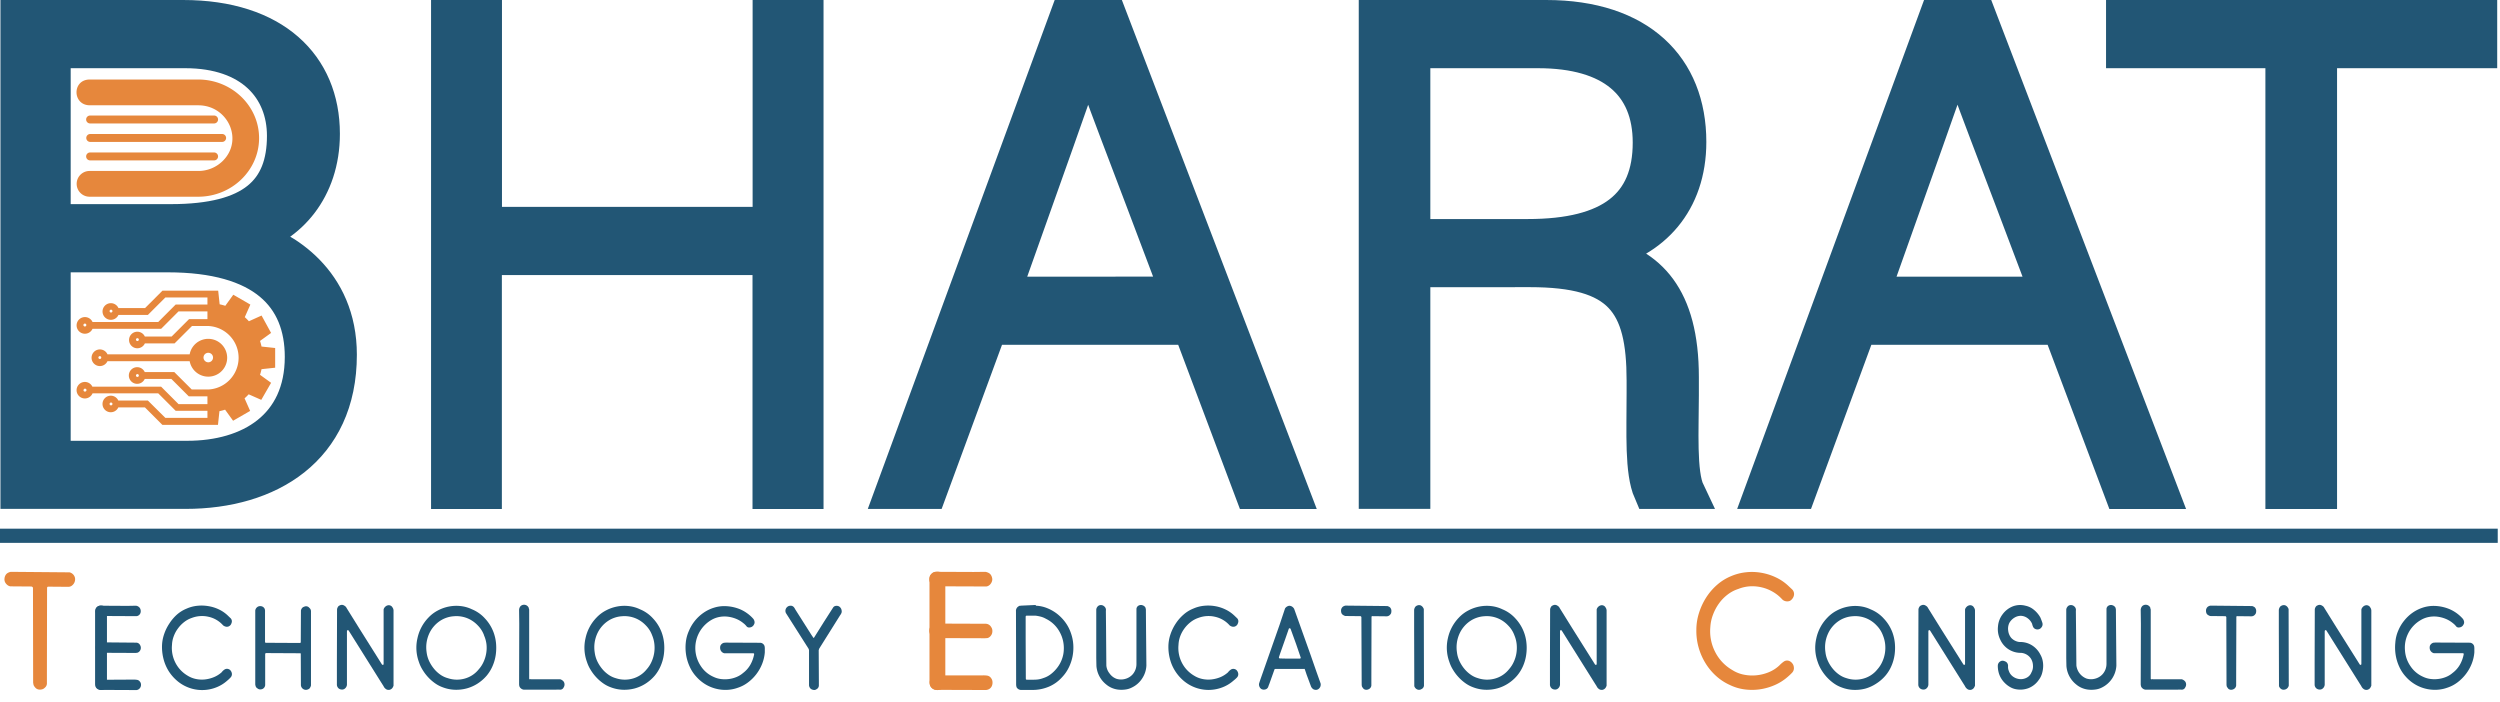 <svg id="Layer_1" data-name="Layer 1" xmlns="http://www.w3.org/2000/svg" viewBox="0 0 947.56 265.93"><defs><style>.cls-1,.cls-5{fill:#225675;}.cls-1{stroke:#225675;stroke-width:13px;}.cls-1,.cls-2,.cls-3{stroke-miterlimit:10;}.cls-2,.cls-3,.cls-4{fill:#e6873c;}.cls-2,.cls-3{stroke:#e6873c;}.cls-2{stroke-width:0.75px;}.cls-3{fill-rule:evenodd;}.cls-6{isolation:isolate;}</style></defs><g id="Layer_2" data-name="Layer 2"><g id="Layer_11" data-name="Layer 11"><path class="cls-1" d="M6.67,6.5H69.39c34.44,0,52.94,18.25,52.94,44.21C122.33,72,109.48,85.92,94.57,90c12.86,3.59,34.19,16.19,34.19,44.46,0,36-27,51.92-58.35,51.92H6.67ZM64.76,83.87c31.1,0,42.92-11.57,42.92-32.39,0-17.73-12.33-32.13-37.52-32.13H20.29V83.87Zm-44.47,89.7H71c23.64,0,43.44-11.82,43.44-38.3,0-22.87-14.65-38.55-50.9-38.55H20.29Z"/><path class="cls-1" d="M169.88,6.5h13.88V84.9h108V6.5h13.88V186.42H291.72V97.75h-108v88.67H169.88Z"/><path class="cls-1" d="M375.25,124.19l-22.88,62.2H338.23L404.29,6.5h16.45l68.89,179.92H474.46l-23.39-62.23Zm71.2-12.85c-20.05-53.43-30.33-79.15-33.93-91.22h-.26c-4.37,13.63-15.94,45.5-32.13,91.25Z"/><path class="cls-1" d="M535.63,102.37v84H521.5V6.5H586c35.47,0,54.24,19,54.24,47.29,0,22.88-13.63,37.79-33.68,42.16,18.51,4.37,30.85,16.45,30.85,47v6.94c0,12.6-1,29.56,2.31,36.5H625.6c-3.35-7.71-2.58-22.1-2.58-37.52v-4.63c0-29.56-8.73-41.9-43.18-41.9Zm0-12.85h43.44c31.62,0,46.27-11.82,46.27-35.47,0-22.1-14.4-34.7-42.41-34.7h-47.3Z"/><path class="cls-1" d="M704.75,124.19l-22.87,62.2H667.74L733.8,6.5h16.45l68.88,179.92H804l-23.4-62.23ZM776,111.37c-20.08-53.46-30.36-79.18-34-91.25h-.25c-4.37,13.63-15.94,45.5-32.13,91.25Z"/><path class="cls-1" d="M865.14,19.35h-60.4V6.5H940V19.35h-60.7V186.42H865.14Z"/><path class="cls-2" d="M29.4,147.86a2.77,2.77,0,0,0,5.41.86H60.14l6.6,6.61H79v3.42H62.51l-6.61-6.56H44.59a2.76,2.76,0,1,0,0,1.85h10.5l6.6,6.61H82.28l.55-5.12a18.41,18.41,0,0,0,2.62-.7l3,4.15,5.88-3.39-2.09-4.71A21.63,21.63,0,0,0,94.16,149l4.71,2.08,3.39-5.88-4.15-3a18.41,18.41,0,0,0,.7-2.62l5.11-.55v-6.79l-5.11-.55a17.93,17.93,0,0,0-.7-2.61l4.15-3-3.28-6-4.74,2.14a20.36,20.36,0,0,0-1.92-1.91l2.09-4.71-5.88-3.4-3,4.15a21.52,21.52,0,0,0-2.62-.7l-.55-5.11H61.74l-6.6,6.6H44.64a2.78,2.78,0,1,0,0,1.85H55.9l6.61-6.61H79v3.42H66.74l-6.6,6.61H34.81a2.78,2.78,0,1,0,0,1.85h26.1l6.6-6.61H79v3.69h-7.2l-6.6,6.6H54.65a2.76,2.76,0,1,0,0,1.85H66l6.61-6.6H79A12.42,12.42,0,0,1,79,148H72.52l-6.61-6.6H54.61a2.78,2.78,0,1,0,0,1.85h10.5l6.6,6.6H79v3.69H67.51l-6.6-6.61H34.76a2.77,2.77,0,0,0-5.36,1ZM53,142.33a.92.92,0,1,1-.92-.92h0A.92.92,0,0,1,53,142.33Zm0-13.61a.92.92,0,1,1-.92-.92h0A.92.92,0,0,1,53,128.72ZM33.1,123.19a.93.93,0,1,1-.94-.92h0A.92.92,0,0,1,33.1,123.19ZM43,117.92a.92.92,0,1,1-.92-.92h0A.92.92,0,0,1,43,117.92Zm0,35.21a.92.92,0,1,1-1-.94.94.94,0,0,1,1,.86ZM31.3,147.86a.93.93,0,1,1,.93.93h0a.94.94,0,0,1-1-.88v0Z"/><path class="cls-2" d="M40.43,136.52H72.21a6.79,6.79,0,1,0,0-1.85H40.48a2.78,2.78,0,1,0,0,1.85Zm36.33-1a2.18,2.18,0,1,1,2.18,2.18h0a2.19,2.19,0,0,1-2.18-2.17Zm-38,0a.92.92,0,1,1-.92-.92h0a.92.92,0,0,1,.92.92h0Z"/><path class="cls-3" d="M34,39.4c-5.91,0-6.08-8.76,0-8.76H75.13c12.42,0,22.57,9.76,22.57,21.71S87.55,74.06,75.13,74.06H34a4.38,4.38,0,0,1-.12-8.76H75.13a13.66,13.66,0,0,0,9.5-3.8c8.55-8.23,2.3-22.09-9.5-22.09Z"/><path class="cls-4" d="M34.15,46.79h47a1.5,1.5,0,0,0,0-3h-47a1.5,1.5,0,0,0,0,3Z"/><path class="cls-4" d="M34.15,53.79H84.2a1.5,1.5,0,0,0,0-3h-50a1.5,1.5,0,0,0,0,3Z"/><path class="cls-4" d="M34.15,60.79h47a1.5,1.5,0,0,0,0-3h-47a1.5,1.5,0,0,0,0,3Z"/><rect class="cls-5" y="200.38" width="946.7" height="5.38"/><g class="cls-6"><g class="cls-6"><path class="cls-4" d="M26.37,216.93a2.69,2.69,0,0,1,1,.48,2.53,2.53,0,0,1,.79.92,2.4,2.4,0,0,1,.31,1.22,3,3,0,0,1-1.19,2.39,2.21,2.21,0,0,1-1.36.48l-7.65-.06c-.2,0-.35.13-.43.38l-.06,32.39v4a2.1,2.1,0,0,1-.45,1.18,3.6,3.6,0,0,1-.94.8,2.94,2.94,0,0,1-1.49.26,2.25,2.25,0,0,1-1.37-.58,5.32,5.32,0,0,1-.51-.61,2.15,2.15,0,0,1-.34-.73l-.12-.7-.06-36a.94.94,0,0,0-.54-.45l-8.08-.06a2.54,2.54,0,0,1-1.12-.54,3.24,3.24,0,0,1-.82-1,2.44,2.44,0,0,1-.24-1.34,3,3,0,0,1,.36-1.28,2.3,2.3,0,0,1,.85-.9,3.81,3.81,0,0,1,1.16-.44Z"/></g><g class="cls-6"><path class="cls-5" d="M51.5,229.58a2.09,2.09,0,0,1,1.52.89,2.28,2.28,0,0,1,.24,1.79,1.78,1.78,0,0,1-1.51,1.28l-11.66-.06a4.48,4.48,0,0,0-1,0,5.24,5.24,0,0,1-1,0,3,3,0,0,1-.91-.19,1.22,1.22,0,0,1-.67-.67,2.27,2.27,0,0,1-.12-1.79A1.79,1.79,0,0,1,38,229.58l10.26.06Zm.13,14a1.64,1.64,0,0,1,1.45.9,2,2,0,0,1-.27,2.46,1.79,1.79,0,0,1-.82.48l-.61.06-13.47-.06a1.52,1.52,0,0,1-1-.51,2.05,2.05,0,0,1-.55-1,1.92,1.92,0,0,1,.67-2,2.58,2.58,0,0,1,1.09-.45ZM53,258.33a1.64,1.64,0,0,1,.43,1,2,2,0,0,1-1,2,1.79,1.79,0,0,1-1.12.22l-13.23-.06a2.9,2.9,0,0,1-.88-.38,1.68,1.68,0,0,1-.58-.64,2.11,2.11,0,0,1-.18-1.12,1.58,1.58,0,0,1,.43-1,1.64,1.64,0,0,1,1.39-.7l12.38-.07a8.08,8.08,0,0,1,1.31.1A1.58,1.58,0,0,1,53,258.33Z"/><path class="cls-5" d="M87.25,234.18a1.68,1.68,0,0,1,.49,2,1.86,1.86,0,0,1-1,1.21,1.7,1.7,0,0,1-1.13.13,2.54,2.54,0,0,1-1.06-.51,10.32,10.32,0,0,0-5.49-3.23,10.88,10.88,0,0,0-6.34.42,9.78,9.78,0,0,0-2.86,1.53,11.93,11.93,0,0,0-2.36,2.4,11.66,11.66,0,0,0-1.64,3,10.32,10.32,0,0,0-.67,3.29,12.25,12.25,0,0,0,1.28,6.74,12,12,0,0,0,4.67,4.95,9.54,9.54,0,0,0,3.16,1.25,10.91,10.91,0,0,0,3.42.16,12.35,12.35,0,0,0,3.34-.86A10.32,10.32,0,0,0,84,254.82a4.33,4.33,0,0,1,1.12-1.06,1.7,1.7,0,0,1,1.49-.16,1.6,1.6,0,0,1,.85.64,2.22,2.22,0,0,1,.42,1,1.78,1.78,0,0,1-.49,1.54A11.37,11.37,0,0,1,86.1,258a13.74,13.74,0,0,1-3.49,2.26,14.56,14.56,0,0,1-12.17-.09,14.36,14.36,0,0,1-3.76-2.53,15.91,15.91,0,0,1-2.89-3.51A16.5,16.5,0,0,1,62,249.86a18.22,18.22,0,0,1-.6-4.69,14.7,14.7,0,0,1,.73-4.57,17.07,17.07,0,0,1,2-4.18A16.61,16.61,0,0,1,67,233a12.91,12.91,0,0,1,3.76-2.33,13.2,13.2,0,0,1,4-1.06,15.29,15.29,0,0,1,4.22.13A14.49,14.49,0,0,1,83,231a12.81,12.81,0,0,1,3.43,2.39Z"/><path class="cls-5" d="M100.3,230.73a2.36,2.36,0,0,1,.15.61,5.74,5.74,0,0,1,0,.6v11.44c.08.17.19.25.31.25l13,.07c.16-.09.24-.19.24-.32l.06-12a2.33,2.33,0,0,1,.42-.9,1.55,1.55,0,0,1,.79-.51,1.58,1.58,0,0,1,2,.45,1.62,1.62,0,0,1,.6,1.28V259.8a2.81,2.81,0,0,1-.39.92,1.29,1.29,0,0,1-.7.55,1.86,1.86,0,0,1-2.06-.26,1.9,1.9,0,0,1-.67-1.53L114,247.85c0-.17-.06-.25-.18-.25l-13-.07a.7.7,0,0,0-.31.26v11.88a1.77,1.77,0,0,1-.91,1.41,2,2,0,0,1-1.06.22,1.56,1.56,0,0,1-1-.42,1.34,1.34,0,0,1-.58-.63,3.74,3.74,0,0,1-.21-.83V231.37a2,2,0,0,1,.52-1.06,1.9,1.9,0,0,1,.94-.54,2.08,2.08,0,0,1,1.24.13A1.78,1.78,0,0,1,100.3,230.73Z"/><path class="cls-5" d="M131.38,230.47l4.61,7.41,8.8,14a.6.6,0,0,0,.43.12,1,1,0,0,0,.18-.25V231a2,2,0,0,1,.54-.95,2,2,0,0,1,.92-.58,1.61,1.61,0,0,1,1.94.83,2,2,0,0,1,.36,1.15v28.43a3.33,3.33,0,0,1-.36.77,1.69,1.69,0,0,1-.61.58,1.59,1.59,0,0,1-1.06.25,1.64,1.64,0,0,1-.94-.38,2.43,2.43,0,0,1-.7-.8,6.16,6.16,0,0,0-.52-.86l-12.86-20.51c-.21-.09-.35-.11-.43-.07s-.18.28-.18.58v20.12a2.16,2.16,0,0,1-.33.93,2.24,2.24,0,0,1-.7.67,1.76,1.76,0,0,1-1.06.19,2,2,0,0,1-1-.38,1.93,1.93,0,0,1-.72-1.6v-8.3l.06-20.13a2.25,2.25,0,0,1,.33-.89,1.23,1.23,0,0,1,.7-.58,1.6,1.6,0,0,1,1.7.07A2,2,0,0,1,131.38,230.47Z"/><path class="cls-5" d="M187,239.48a16.27,16.27,0,0,1,1,4.25,19.14,19.14,0,0,1-.09,4.41,16.49,16.49,0,0,1-1.19,4.25,14.93,14.93,0,0,1-2.21,3.64,15.73,15.73,0,0,1-3.55,3.1,14.89,14.89,0,0,1-4.16,1.82,15.36,15.36,0,0,1-4.49.48,14.28,14.28,0,0,1-4.5-.93,12,12,0,0,1-2.88-1.5,16.37,16.37,0,0,1-2.64-2.3,16.84,16.84,0,0,1-2.12-2.81,13.58,13.58,0,0,1-1.4-3,15.77,15.77,0,0,1-.54-9,16.06,16.06,0,0,1,4.18-7.83,13.47,13.47,0,0,1,3.61-2.71,15,15,0,0,1,4.22-1.47,14.44,14.44,0,0,1,4.4-.16,13.12,13.12,0,0,1,4.22,1.21,13.5,13.5,0,0,1,4.92,3.45A15.6,15.6,0,0,1,187,239.48Zm-3.52,1.34a10.42,10.42,0,0,0-2.39-3.77,11.39,11.39,0,0,0-3.55-2.55,11.07,11.07,0,0,0-5.5-.93,10.84,10.84,0,0,0-5.25,1.76,11.54,11.54,0,0,0-4.25,5.14,12.52,12.52,0,0,0-.85,6.68,11.24,11.24,0,0,0,.88,3.23,13.65,13.65,0,0,0,1.77,2.9,11.87,11.87,0,0,0,2.42,2.33,9.09,9.09,0,0,0,3,1.44,10.88,10.88,0,0,0,6.34.16,10.3,10.3,0,0,0,5.37-3.54,10.76,10.76,0,0,0,1.82-2.82,12.49,12.49,0,0,0,1-3.29,12.16,12.16,0,0,0,.09-3.41A11.66,11.66,0,0,0,183.45,240.82Z"/><path class="cls-5" d="M200.39,230.41l.18.64v26.19c.08.22.2.29.36.23a.41.41,0,0,1,.43,0h11a2.54,2.54,0,0,1,1.33.94,2,2,0,0,1-.06,2.14,1.39,1.39,0,0,1-1.31.85,15.42,15.42,0,0,0-1.66,0H198.51a2.06,2.06,0,0,1-1.07-.48,1.73,1.73,0,0,1-.63-1l-.06-.51.06-22.92-.06-5.13a2.3,2.3,0,0,1,.54-1.6,1.93,1.93,0,0,1,3.1.58Z"/><path class="cls-5" d="M250.7,239.48a16.27,16.27,0,0,1,1,4.25,19.14,19.14,0,0,1-.09,4.41,16.49,16.49,0,0,1-1.19,4.25,14.93,14.93,0,0,1-2.21,3.64,15.73,15.73,0,0,1-3.55,3.1,14.89,14.89,0,0,1-4.16,1.82,15.36,15.36,0,0,1-4.49.48,14.28,14.28,0,0,1-4.5-.93,12,12,0,0,1-2.88-1.5,16.37,16.37,0,0,1-2.64-2.3,16.84,16.84,0,0,1-2.12-2.81,13.58,13.58,0,0,1-1.4-3,15.77,15.77,0,0,1-.54-9,16.06,16.06,0,0,1,4.18-7.83,13.47,13.47,0,0,1,3.61-2.71,15,15,0,0,1,4.22-1.47,14.44,14.44,0,0,1,4.4-.16,13.12,13.12,0,0,1,4.22,1.21,13.5,13.5,0,0,1,4.92,3.45A15.6,15.6,0,0,1,250.7,239.48Zm-3.52,1.34a10.42,10.42,0,0,0-2.39-3.77,11.39,11.39,0,0,0-3.55-2.55,11.07,11.07,0,0,0-5.5-.93,10.84,10.84,0,0,0-5.25,1.76,11.54,11.54,0,0,0-4.25,5.14,12.52,12.52,0,0,0-.85,6.68,11.24,11.24,0,0,0,.88,3.23,13.65,13.65,0,0,0,1.77,2.9,11.87,11.87,0,0,0,2.42,2.33,9.09,9.09,0,0,0,2.95,1.44,10.87,10.87,0,0,0,6.34.16,10.3,10.3,0,0,0,5.37-3.54,10.76,10.76,0,0,0,1.82-2.82,12.79,12.79,0,0,0,1.09-6.7A11.66,11.66,0,0,0,247.18,240.82Z"/><path class="cls-5" d="M285.48,234.5a2.32,2.32,0,0,1,.49,1.05,1.55,1.55,0,0,1-.18,1.12,1.94,1.94,0,0,1-1.64,1.15,1.24,1.24,0,0,1-1.25-.51,6.05,6.05,0,0,0-1.12-1.09,10.61,10.61,0,0,0-2.76-1.66,12.3,12.3,0,0,0-3.19-.83,10.43,10.43,0,0,0-3.25.13,9.43,9.43,0,0,0-3,1.15,12.31,12.31,0,0,0-3.94,17.47,11,11,0,0,0,4.79,4.06,9.17,9.17,0,0,0,2.82.83,11.66,11.66,0,0,0,3,0,11.16,11.16,0,0,0,2.91-.77,8.79,8.79,0,0,0,2.49-1.53,10.34,10.34,0,0,0,2.79-3.19,12.67,12.67,0,0,0,1.4-3.9c0-.13,0-.26-.25-.38H274.5a2.07,2.07,0,0,1-1.55-1.92,2.47,2.47,0,0,1,.09-.89,2,2,0,0,1,1.34-1.16l.72-.06,13.11.06a1.82,1.82,0,0,1,1.58,1.28,4.67,4.67,0,0,1,.09,1.18c0,.41,0,.8,0,1.19a15,15,0,0,1-1,4.31,16.17,16.17,0,0,1-5.37,7.06,13,13,0,0,1-3.79,2,13.76,13.76,0,0,1-4.28.83,14.73,14.73,0,0,1-8.17-2.17,15.17,15.17,0,0,1-3.4-2.88,14.09,14.09,0,0,1-2.48-3.8,17.09,17.09,0,0,1-1.34-4.44,18.14,18.14,0,0,1-.12-4.66,14.1,14.1,0,0,1,1.21-4.47,15.61,15.61,0,0,1,5.44-6.75,14.39,14.39,0,0,1,3.82-1.91,13.27,13.27,0,0,1,4.22-.67,16,16,0,0,1,5.92,1.21A14.25,14.25,0,0,1,285.48,234.5Z"/><path class="cls-5" d="M301.44,231l6.44,10.16a.65.65,0,0,1,.24.35.28.28,0,0,0,.3.23l.13-.07,3.76-6,3.4-5.3a1.4,1.4,0,0,1,.85-.68,2.24,2.24,0,0,1,1.09,0,1.75,1.75,0,0,1,.88.61,2,2,0,0,1,.46,1.05,1.72,1.72,0,0,1-.09,1.06,4.57,4.57,0,0,1-.52.86l-7.89,12.59-.18.57.06,11.76c0,.55,0,1.12,0,1.69a1.64,1.64,0,0,1-.94,1.38,1.4,1.4,0,0,1-1,.25,2.42,2.42,0,0,1-1.06-.38,2,2,0,0,1-.73-1.41V246.38l-.18-.51-8.56-13.48a1.92,1.92,0,0,1,.37-2.24,1.82,1.82,0,0,1,.88-.51,2.11,2.11,0,0,1,1,0,1.71,1.71,0,0,1,.76.51A5.1,5.1,0,0,1,301.44,231Z"/></g><g class="cls-6"><path class="cls-4" d="M373.51,216.74a4.21,4.21,0,0,1,1.21.41,2.34,2.34,0,0,1,.91.86,3.46,3.46,0,0,1,.43,1.15,2.34,2.34,0,0,1-.12,1.28,3.1,3.1,0,0,1-.79,1.22,2.42,2.42,0,0,1-1.28.63l-16.38-.06a7.84,7.84,0,0,0-1.37,0,7.83,7.83,0,0,1-1.37,0,3.47,3.47,0,0,1-1.24-.35,2.11,2.11,0,0,1-.94-1,2.5,2.5,0,0,1-.33-1.18,3.41,3.41,0,0,1,.15-1.25,3,3,0,0,1,.88-1.18,2.28,2.28,0,0,1,1.3-.54l14.45.06Zm.18,19.68a2.45,2.45,0,0,1,2,1.27,2.32,2.32,0,0,1,.43,1.19,3.16,3.16,0,0,1-.12,1.24,2.88,2.88,0,0,1-.67,1.09,2.13,2.13,0,0,1-1.09.64l-.91.06-18.94-.06a2.37,2.37,0,0,1-1.3-.71,2.7,2.7,0,0,1-.76-1.34,2.94,2.94,0,0,1,0-1.53,2.47,2.47,0,0,1,.82-1.28,3,3,0,0,1,1.51-.64ZM375.63,257a2.62,2.62,0,0,1,.55,1.47,3.25,3.25,0,0,1-.24,1.53,2.45,2.45,0,0,1-1.13,1.22,3,3,0,0,1-1.6.31l-18.58-.06a2.73,2.73,0,0,1-1.18-.51,2.92,2.92,0,0,1-.82-1,3.33,3.33,0,0,1-.24-1.56,2.66,2.66,0,0,1,2.55-2.4L372.3,256a8.69,8.69,0,0,1,1.85.07A2.2,2.2,0,0,1,375.63,257Z"/></g><g class="cls-6"><path class="cls-5" d="M392.57,229.58a12.53,12.53,0,0,1,4.18.86,15.66,15.66,0,0,1,3.86,2.17,16.35,16.35,0,0,1,3.15,3.23,15.1,15.1,0,0,1,2.1,4,16.3,16.3,0,0,1,.94,4.44,17.58,17.58,0,0,1-.27,4.47A17,17,0,0,1,405.1,253a14.41,14.41,0,0,1-2.52,3.64,14,14,0,0,1-5,3.61,15.82,15.82,0,0,1-5.94,1.25h-4.8a2,2,0,0,1-1.52-1,3.59,3.59,0,0,1-.18-1.08l-.06-27.67a2,2,0,0,1,1.09-2,.4.4,0,0,1,.31-.13,1.33,1.33,0,0,0,.42-.06l5.71-.26Zm1.91,4.15a15.59,15.59,0,0,0-2-.38H389a.62.62,0,0,0-.25.32v8.43l.06,15c0,.3.06.47.19.51q1.69.07,3.33,0a8.86,8.86,0,0,0,3.1-.6,9.07,9.07,0,0,0,3-1.6,13.21,13.21,0,0,0,2.43-2.52,11.93,11.93,0,0,0,1.67-3.13,11.4,11.4,0,0,0,.67-3.42,12.6,12.6,0,0,0-1.67-7,11.7,11.7,0,0,0-5.13-4.82A7.88,7.88,0,0,0,394.48,233.73Z"/><path class="cls-5" d="M434.2,230.41l.12.64.06,7.86.13,13.35a9.61,9.61,0,0,1-1.64,4.95,9.42,9.42,0,0,1-3.83,3.36,7.28,7.28,0,0,1-2.39.76,11.09,11.09,0,0,1-2.64.07,8.84,8.84,0,0,1-2.55-.64,8.41,8.41,0,0,1-2.19-1.34,9.88,9.88,0,0,1-3.7-7l-.06-3V231a2,2,0,0,1,.42-1,1.57,1.57,0,0,1,.85-.6,1.83,1.83,0,0,1,1.76.44,1.7,1.7,0,0,1,.61,1.67l.06,5.75.12,14.95a5.59,5.59,0,0,0,1.25,3.09,5.52,5.52,0,0,0,2.64,2,5.84,5.84,0,0,0,3.34,0,5.73,5.73,0,0,0,2.85-1.83,5.92,5.92,0,0,0,1.33-3.7V230.86a1.53,1.53,0,0,1,1-1.41,1.71,1.71,0,0,1,1.4,0A1.76,1.76,0,0,1,434.2,230.41Z"/><path class="cls-5" d="M468.74,234.18a1.68,1.68,0,0,1,.48,2,1.84,1.84,0,0,1-1,1.21,1.68,1.68,0,0,1-1.12.13,2.43,2.43,0,0,1-1.06-.51,10.31,10.31,0,0,0-5.5-3.23,10.88,10.88,0,0,0-6.34.42,9.85,9.85,0,0,0-2.85,1.53,12.25,12.25,0,0,0-2.37,2.4,12,12,0,0,0-1.64,3,10.58,10.58,0,0,0-.66,3.29,12.24,12.24,0,0,0,1.27,6.74,12,12,0,0,0,4.67,4.95,9.63,9.63,0,0,0,3.16,1.25,11,11,0,0,0,3.43.16,12.54,12.54,0,0,0,3.34-.86,10.26,10.26,0,0,0,2.88-1.82,4.49,4.49,0,0,1,1.12-1.06,1.7,1.7,0,0,1,1.49-.16,1.56,1.56,0,0,1,.85.64,2.22,2.22,0,0,1,.42,1,1.77,1.77,0,0,1-.48,1.54,11.46,11.46,0,0,1-1.28,1.15,13.57,13.57,0,0,1-3.49,2.26,14.56,14.56,0,0,1-12.17-.09,14.53,14.53,0,0,1-3.76-2.53,16.14,16.14,0,0,1-2.88-3.51,15.82,15.82,0,0,1-1.79-4.22,17.8,17.8,0,0,1-.61-4.69,14.7,14.7,0,0,1,.73-4.57,17.44,17.44,0,0,1,2-4.18,16.36,16.36,0,0,1,2.95-3.42,12.78,12.78,0,0,1,3.76-2.33,13.13,13.13,0,0,1,4-1.06,15.28,15.28,0,0,1,4.22.13,14.55,14.55,0,0,1,4,1.28,13,13,0,0,1,3.43,2.39Z"/><path class="cls-5" d="M491,232.13l5.71,16,2.18,6.26,1.52,4.28a1.91,1.91,0,0,1,.15,1.12,1.82,1.82,0,0,1-.45,1,1.69,1.69,0,0,1-1.76.64,1.53,1.53,0,0,1-.88-.45,2.37,2.37,0,0,1-.58-.83l-1.64-4.41-.67-2c-.08-.21-.22-.28-.42-.19H483.43c-.21,0-.33.06-.37.19l-1.94,5.43c-.16.38-.3.77-.43,1.15a1.52,1.52,0,0,1-.85.9,2,2,0,0,1-1.76-.07,1.93,1.93,0,0,1-.72-.89,2,2,0,0,1-.13-1.22l.37-1.15L485,236.8l2.07-6.2a2.32,2.32,0,0,1,1.57-1,2,2,0,0,1,1.13.35,2.3,2.3,0,0,1,.76.86Zm-2.18,6a.39.39,0,0,0-.31.13l-1.33,3.83-1.94,5.5-.49,1.47v.31a.51.51,0,0,0,.36.2l2.73.06h4.92a.41.41,0,0,0,.25-.38l-1.77-5.18-2.06-5.68A.39.39,0,0,0,488.77,238.14Z"/><path class="cls-5" d="M525.85,229.71a3.12,3.12,0,0,1,.79.35,1.37,1.37,0,0,1,.55.67,1.67,1.67,0,0,1,.18.83,3,3,0,0,1-.12.89,2.29,2.29,0,0,1-.7.84,1.71,1.71,0,0,1-1,.31l-5.4-.06a.28.28,0,0,0-.31.32L519.78,257v2.81a1.73,1.73,0,0,1-1,1.41,1.94,1.94,0,0,1-1,.22,1.5,1.5,0,0,1-1-.42l-.34-.44a1.93,1.93,0,0,1-.27-.52l-.06-.51L516,233.86c-.12-.21-.24-.32-.37-.32l-5.76-.06a3.41,3.41,0,0,1-.82-.39,1.54,1.54,0,0,1-.58-.64,2.47,2.47,0,0,1-.18-.95,1.75,1.75,0,0,1,.24-1,1.66,1.66,0,0,1,.64-.67,2.3,2.3,0,0,1,.82-.29Z"/><path class="cls-5" d="M539.45,230.41a1.16,1.16,0,0,1,.21.8c0,.32,0,.63,0,.92l.06,27.73a1.61,1.61,0,0,1-1,1.35,1.64,1.64,0,0,1-1.52.12,2,2,0,0,1-1.15-1.28v-.7l-.06-21.08v-7.09a2.39,2.39,0,0,1,.33-1,1.49,1.49,0,0,1,.76-.64,1.72,1.72,0,0,1,1.33-.1A2.05,2.05,0,0,1,539.45,230.41Z"/><path class="cls-5" d="M577.56,239.48a15.86,15.86,0,0,1,1,4.25,18.09,18.09,0,0,1-.09,4.41,16.08,16.08,0,0,1-1.18,4.25,15,15,0,0,1-2.22,3.64,15.31,15.31,0,0,1-3.55,3.1,14.7,14.7,0,0,1-4.15,1.82,15.36,15.36,0,0,1-4.49.48,14.28,14.28,0,0,1-4.5-.93,12,12,0,0,1-2.88-1.5,16.37,16.37,0,0,1-2.64-2.3,16.84,16.84,0,0,1-2.12-2.81,13.58,13.58,0,0,1-1.4-3,15.77,15.77,0,0,1-.55-9,16.16,16.16,0,0,1,4.19-7.83,13.47,13.47,0,0,1,3.61-2.71,14.93,14.93,0,0,1,4.22-1.47,14.43,14.43,0,0,1,4.4-.16,13.19,13.19,0,0,1,4.22,1.21,13.5,13.5,0,0,1,4.92,3.45A15.77,15.77,0,0,1,577.56,239.48ZM574,240.82a10.32,10.32,0,0,0-2.4-3.77,11.17,11.17,0,0,0-3.55-2.55,11,11,0,0,0-5.49-.93,10.84,10.84,0,0,0-5.25,1.76,11.54,11.54,0,0,0-4.25,5.14,12.52,12.52,0,0,0-.85,6.68,10.93,10.93,0,0,0,.88,3.23,13.61,13.61,0,0,0,1.76,2.9,12.18,12.18,0,0,0,2.43,2.33,9.14,9.14,0,0,0,2.94,1.44,10.91,10.91,0,0,0,6.35.16,10.3,10.3,0,0,0,5.37-3.54,11,11,0,0,0,1.82-2.82,12.49,12.49,0,0,0,1-3.29,13,13,0,0,0,.09-3.41A11.66,11.66,0,0,0,574,240.82Z"/><path class="cls-5" d="M591.16,230.47l4.61,7.41,8.8,14a.6.6,0,0,0,.43.12,1,1,0,0,0,.18-.25V231a2,2,0,0,1,.54-.95,2,2,0,0,1,.92-.58,1.61,1.61,0,0,1,1.94.83,2,2,0,0,1,.36,1.15v28.43a3.33,3.33,0,0,1-.36.77,1.69,1.69,0,0,1-.61.58,1.59,1.59,0,0,1-1.06.25,1.64,1.64,0,0,1-.94-.38,2.43,2.43,0,0,1-.7-.8,6.16,6.16,0,0,0-.52-.86l-12.86-20.51c-.21-.09-.35-.11-.43-.07s-.18.28-.18.58v20.12a2.16,2.16,0,0,1-.33.93,2.24,2.24,0,0,1-.7.67,1.76,1.76,0,0,1-1.06.19,2,2,0,0,1-1-.38,1.93,1.93,0,0,1-.72-1.6v-8.3l.06-20.13a2.25,2.25,0,0,1,.33-.89,1.23,1.23,0,0,1,.7-.58,1.6,1.6,0,0,1,1.7.07A2,2,0,0,1,591.16,230.47Z"/></g><g class="cls-6"><path class="cls-4" d="M679.85,226a3.29,3.29,0,0,1-1.39,1.73,2.72,2.72,0,0,1-1.58.16,2.58,2.58,0,0,1-1.4-.74,14.54,14.54,0,0,0-3.58-2.87,15.21,15.21,0,0,0-4.19-1.66,15.46,15.46,0,0,0-4.46-.39,14.45,14.45,0,0,0-4.4,1,13.31,13.31,0,0,0-4.06,2.14,15.75,15.75,0,0,0-3.28,3.39,18.12,18.12,0,0,0-2.25,4.24,15.63,15.63,0,0,0-1,4.67,17.17,17.17,0,0,0,1.82,9.42,16.55,16.55,0,0,0,6.5,6.87,12.74,12.74,0,0,0,4.43,1.76,16,16,0,0,0,4.82.22,16.58,16.58,0,0,0,4.64-1.18,13,13,0,0,0,4-2.59,11.19,11.19,0,0,1,1.67-1.44,2.18,2.18,0,0,1,2-.22,2.74,2.74,0,0,1,1.19.93,2.59,2.59,0,0,1,.57,1.37,2.5,2.5,0,0,1-.66,2.17,20.68,20.68,0,0,1-1.7,1.6,18.7,18.7,0,0,1-4.92,3.1,22,22,0,0,1-5.65,1.6,21.23,21.23,0,0,1-5.85,0,18.23,18.23,0,0,1-5.56-1.7,20,20,0,0,1-5.27-3.51,22.1,22.1,0,0,1-4-4.92,23.5,23.5,0,0,1-2.52-5.91,23,23,0,0,1-.81-6.55,21.2,21.2,0,0,1,1-6.36,24.37,24.37,0,0,1,2.73-5.87,22.38,22.38,0,0,1,4.17-4.83,18.91,18.91,0,0,1,5.28-3.26,19.5,19.5,0,0,1,5.61-1.46,20.54,20.54,0,0,1,5.86.19,21.21,21.21,0,0,1,5.59,1.79,18,18,0,0,1,4.79,3.32l1.15,1.08A2.48,2.48,0,0,1,679.85,226Z"/></g><g class="cls-6"><path class="cls-5" d="M717.19,239.48a16.25,16.25,0,0,1,1,4.25,19.14,19.14,0,0,1-.09,4.41,16.49,16.49,0,0,1-1.19,4.25A14.62,14.62,0,0,1,714.7,256a15.52,15.52,0,0,1-3.55,3.1A14.76,14.76,0,0,1,707,261a15.32,15.32,0,0,1-4.49.48,14.16,14.16,0,0,1-4.49-.93,12.1,12.1,0,0,1-2.89-1.5,16.37,16.37,0,0,1-2.64-2.3,17.4,17.4,0,0,1-2.12-2.81,14,14,0,0,1-1.4-3,15.77,15.77,0,0,1-.54-9,16.08,16.08,0,0,1,4.19-7.83,13.31,13.31,0,0,1,3.61-2.71,14.82,14.82,0,0,1,4.22-1.47,14.42,14.42,0,0,1,4.4-.16,13.13,13.13,0,0,1,4.21,1.21,13.41,13.41,0,0,1,4.92,3.45A15.63,15.63,0,0,1,717.19,239.48Zm-3.52,1.34a10.58,10.58,0,0,0-2.4-3.77,11.28,11.28,0,0,0-3.55-2.55,11,11,0,0,0-5.49-.93,10.77,10.77,0,0,0-5.25,1.76,11.48,11.48,0,0,0-4.25,5.14,12.43,12.43,0,0,0-.85,6.68,10.63,10.63,0,0,0,.88,3.23,13.21,13.21,0,0,0,1.76,2.9,11.92,11.92,0,0,0,2.43,2.33,9.14,9.14,0,0,0,2.94,1.44,10.88,10.88,0,0,0,6.34.16,10.22,10.22,0,0,0,5.37-3.54,10.76,10.76,0,0,0,1.82-2.82,12.66,12.66,0,0,0,1.1-6.7A12.36,12.36,0,0,0,713.67,240.82Z"/><path class="cls-5" d="M730.78,230.47l4.61,7.41,8.81,14a.59.59,0,0,0,.42.12,1,1,0,0,0,.18-.25V231a2.06,2.06,0,0,1,.55-.95,2,2,0,0,1,.91-.58,1.61,1.61,0,0,1,1.94.83,1.9,1.9,0,0,1,.37,1.15v28.43a3.86,3.86,0,0,1-.37.77,1.66,1.66,0,0,1-.6.58,1.61,1.61,0,0,1-1.07.25,1.67,1.67,0,0,1-.94-.38,2.68,2.68,0,0,1-.7-.8,7.17,7.17,0,0,0-.51-.86l-12.87-20.51a.55.55,0,0,0-.42-.07c-.13.09-.19.28-.19.58v20.12a2.16,2.16,0,0,1-.33.93,2.13,2.13,0,0,1-.7.67,1.74,1.74,0,0,1-1.06.19,2,2,0,0,1-1-.38,1.91,1.91,0,0,1-.73-1.6v-8.3l.06-20.13a2.25,2.25,0,0,1,.33-.89,1.29,1.29,0,0,1,.7-.58,1.6,1.6,0,0,1,1.7.07A2,2,0,0,1,730.78,230.47Z"/><path class="cls-5" d="M774.09,236a1.87,1.87,0,0,1-.4,1.88,1.69,1.69,0,0,1-1,.64,1.94,1.94,0,0,1-1.12-.06,1.64,1.64,0,0,1-.94-.8,4.44,4.44,0,0,1-.4-1.18,5.18,5.18,0,0,0-1.69-2.14,4.55,4.55,0,0,0-2.55-.93,4.65,4.65,0,0,0-2.58.77,5.38,5.38,0,0,0-1.86,2,5.1,5.1,0,0,0-.39,2.88,5.16,5.16,0,0,0,1.12,2.68,5,5,0,0,0,3.16,1.6,8.33,8.33,0,0,1,4.61,1.18,8.81,8.81,0,0,1,3.28,3.55,7.64,7.64,0,0,1,.88,2.3,9.3,9.3,0,0,1,.18,2.58,10.59,10.59,0,0,1-.48,2.53,7.34,7.34,0,0,1-1.13,2.17,8.52,8.52,0,0,1-3.82,3.13,8.81,8.81,0,0,1-4.86.45,6.71,6.71,0,0,1-2.24-.83,9.25,9.25,0,0,1-2-1.54,8.89,8.89,0,0,1-1.52-2,8.06,8.06,0,0,1-.88-2.3,9.26,9.26,0,0,1-.24-2.24,1.89,1.89,0,0,1,1.09-1.72,1.54,1.54,0,0,1,1.06-.13,3.33,3.33,0,0,1,1.06.45,1.86,1.86,0,0,1,.67,1.6,3.81,3.81,0,0,0,.3,1.78,4.28,4.28,0,0,0,1.67,2.21,5.08,5.08,0,0,0,2.52.89,4.71,4.71,0,0,0,2.58-.54,3.74,3.74,0,0,0,1.79-2,4.64,4.64,0,0,0,.58-2.68,5.17,5.17,0,0,0-.82-2.62,4.91,4.91,0,0,0-3.7-2.11,8.47,8.47,0,0,1-7.89-5.05,9,9,0,0,1-.85-4.92,8.7,8.7,0,0,1,1.76-4.66,8.85,8.85,0,0,1,3.88-3,7.82,7.82,0,0,1,4.8-.23,7.19,7.19,0,0,1,3.21,1.57,9.94,9.94,0,0,1,2.43,2.91C773.63,234.71,773.87,235.34,774.09,236Z"/><path class="cls-5" d="M801.86,230.41l.12.64.06,7.86.12,13.35a9.84,9.84,0,0,1-5.46,8.31,7.33,7.33,0,0,1-2.4.76,11.09,11.09,0,0,1-2.64.07,8.84,8.84,0,0,1-2.55-.64,8.41,8.41,0,0,1-2.19-1.34,9.88,9.88,0,0,1-3.7-7l-.06-3V231a2,2,0,0,1,.43-1,1.5,1.5,0,0,1,.85-.6,1.84,1.84,0,0,1,1.76.44,1.71,1.71,0,0,1,.6,1.67l.06,5.75L787,252.2a6.05,6.05,0,0,0,3.88,5,5.84,5.84,0,0,0,3.34,0,5.73,5.73,0,0,0,2.85-1.83,5.93,5.93,0,0,0,1.34-3.7V230.86a1.52,1.52,0,0,1,1-1.41,1.68,1.68,0,0,1,1.39,0A1.81,1.81,0,0,1,801.86,230.41Z"/><path class="cls-5" d="M815,230.41l.18.64v26.19c.08.22.2.29.36.23a.41.41,0,0,1,.43,0h11a2.53,2.53,0,0,1,1.34.94,2,2,0,0,1-.06,2.14,1.4,1.4,0,0,1-1.31.85,15.65,15.65,0,0,0-1.67,0H813.14a2.06,2.06,0,0,1-1.06-.48,1.73,1.73,0,0,1-.63-1l-.07-.51.07-22.92-.07-5.13a2.32,2.32,0,0,1,.55-1.6,1.93,1.93,0,0,1,3.1.58Z"/><path class="cls-5" d="M853.63,229.71a3.28,3.28,0,0,1,.79.35,1.35,1.35,0,0,1,.54.67,1.67,1.67,0,0,1,.19.83,2.65,2.65,0,0,1-.13.89,2.17,2.17,0,0,1-.69.84,1.74,1.74,0,0,1-1,.31l-5.4-.06c-.2,0-.3.11-.3.32L847.56,257v2.81a1.75,1.75,0,0,1-1,1.41,2,2,0,0,1-1,.22,1.55,1.55,0,0,1-1-.42c-.12-.17-.23-.32-.33-.44a1.93,1.93,0,0,1-.27-.52l-.06-.51-.07-25.68c-.12-.21-.24-.32-.36-.32l-5.76-.06a3.24,3.24,0,0,1-.82-.39,1.48,1.48,0,0,1-.58-.64,2.47,2.47,0,0,1-.18-.95,1.75,1.75,0,0,1,.24-1,1.6,1.6,0,0,1,.64-.67,2.24,2.24,0,0,1,.82-.29Z"/><path class="cls-5" d="M867.22,230.41a1.17,1.17,0,0,1,.22.8c0,.32,0,.63,0,.92l.06,27.73a2,2,0,0,1-2.55,1.47,2.08,2.08,0,0,1-1.16-1.28v-.7l-.06-21.08v-7.09a2.41,2.41,0,0,1,.34-1,1.49,1.49,0,0,1,.76-.64,1.72,1.72,0,0,1,1.33-.1A2,2,0,0,1,867.22,230.41Z"/><path class="cls-5" d="M881,230.47l4.61,7.41,8.81,14a.59.59,0,0,0,.42.12,1,1,0,0,0,.18-.25V231a2.06,2.06,0,0,1,.55-.95,1.94,1.94,0,0,1,.91-.58,1.61,1.61,0,0,1,1.94.83,2,2,0,0,1,.37,1.15v28.43a3.86,3.86,0,0,1-.37.77,1.61,1.61,0,0,1-.61.58,1.57,1.57,0,0,1-1.06.25,1.67,1.67,0,0,1-.94-.38,2.55,2.55,0,0,1-.7-.8,7.17,7.17,0,0,0-.51-.86l-12.87-20.51a.57.57,0,0,0-.43-.07c-.12.09-.18.28-.18.58v20.12a2.16,2.16,0,0,1-.33.93,2.13,2.13,0,0,1-.7.67,1.74,1.74,0,0,1-1.06.19,2,2,0,0,1-1-.38,1.91,1.91,0,0,1-.73-1.6v-8.3l.06-20.13a2.25,2.25,0,0,1,.33-.89,1.29,1.29,0,0,1,.7-.58,1.6,1.6,0,0,1,1.7.07A2,2,0,0,1,881,230.47Z"/><path class="cls-5" d="M933.44,234.5a2.42,2.42,0,0,1,.49,1.05,1.55,1.55,0,0,1-.18,1.12,1.94,1.94,0,0,1-1.64,1.15,1.24,1.24,0,0,1-1.25-.51,6.05,6.05,0,0,0-1.12-1.09,10.61,10.61,0,0,0-2.76-1.66,12.3,12.3,0,0,0-3.19-.83,10.43,10.43,0,0,0-3.25.13,9.43,9.43,0,0,0-3,1.15,12,12,0,0,0-6,11.44,11.76,11.76,0,0,0,2.06,6,11.11,11.11,0,0,0,4.8,4.06,9.17,9.17,0,0,0,2.82.83,11.66,11.66,0,0,0,3,0,11.16,11.16,0,0,0,2.91-.77,8.79,8.79,0,0,0,2.49-1.53,10.34,10.34,0,0,0,2.79-3.19,12.67,12.67,0,0,0,1.4-3.9c0-.13,0-.26-.25-.38h-11.1a2.07,2.07,0,0,1-1.55-1.92,2.47,2.47,0,0,1,.09-.89,2,2,0,0,1,1.33-1.16l.73-.06,13.11.06a1.82,1.82,0,0,1,1.58,1.28,4.67,4.67,0,0,1,.09,1.18c0,.41,0,.8,0,1.19a15,15,0,0,1-1,4.31,16.37,16.37,0,0,1-5.37,7.06,13.11,13.11,0,0,1-3.79,2,13.76,13.76,0,0,1-4.28.83,14.72,14.72,0,0,1-11.57-5,14.09,14.09,0,0,1-2.48-3.8,17.09,17.09,0,0,1-1.34-4.44,18.14,18.14,0,0,1-.12-4.66A13.84,13.84,0,0,1,909,239a15.31,15.31,0,0,1,2.25-3.77,15.47,15.47,0,0,1,3.18-3,14.6,14.6,0,0,1,3.83-1.91,13.27,13.27,0,0,1,4.22-.67,16,16,0,0,1,5.91,1.21A14.28,14.28,0,0,1,933.44,234.5Z"/></g></g><path class="cls-4" d="M358.3,258.66V219.59c0-3.87-6-3.87-6,0v39.07C352.3,262.52,358.3,262.53,358.3,258.66Z"/><path class="cls-5" d="M40.54,259.35V231.68c0-2.9-4.5-2.9-4.5,0v27.67C36,262.25,40.54,262.25,40.54,259.35Z"/></g></g></svg>